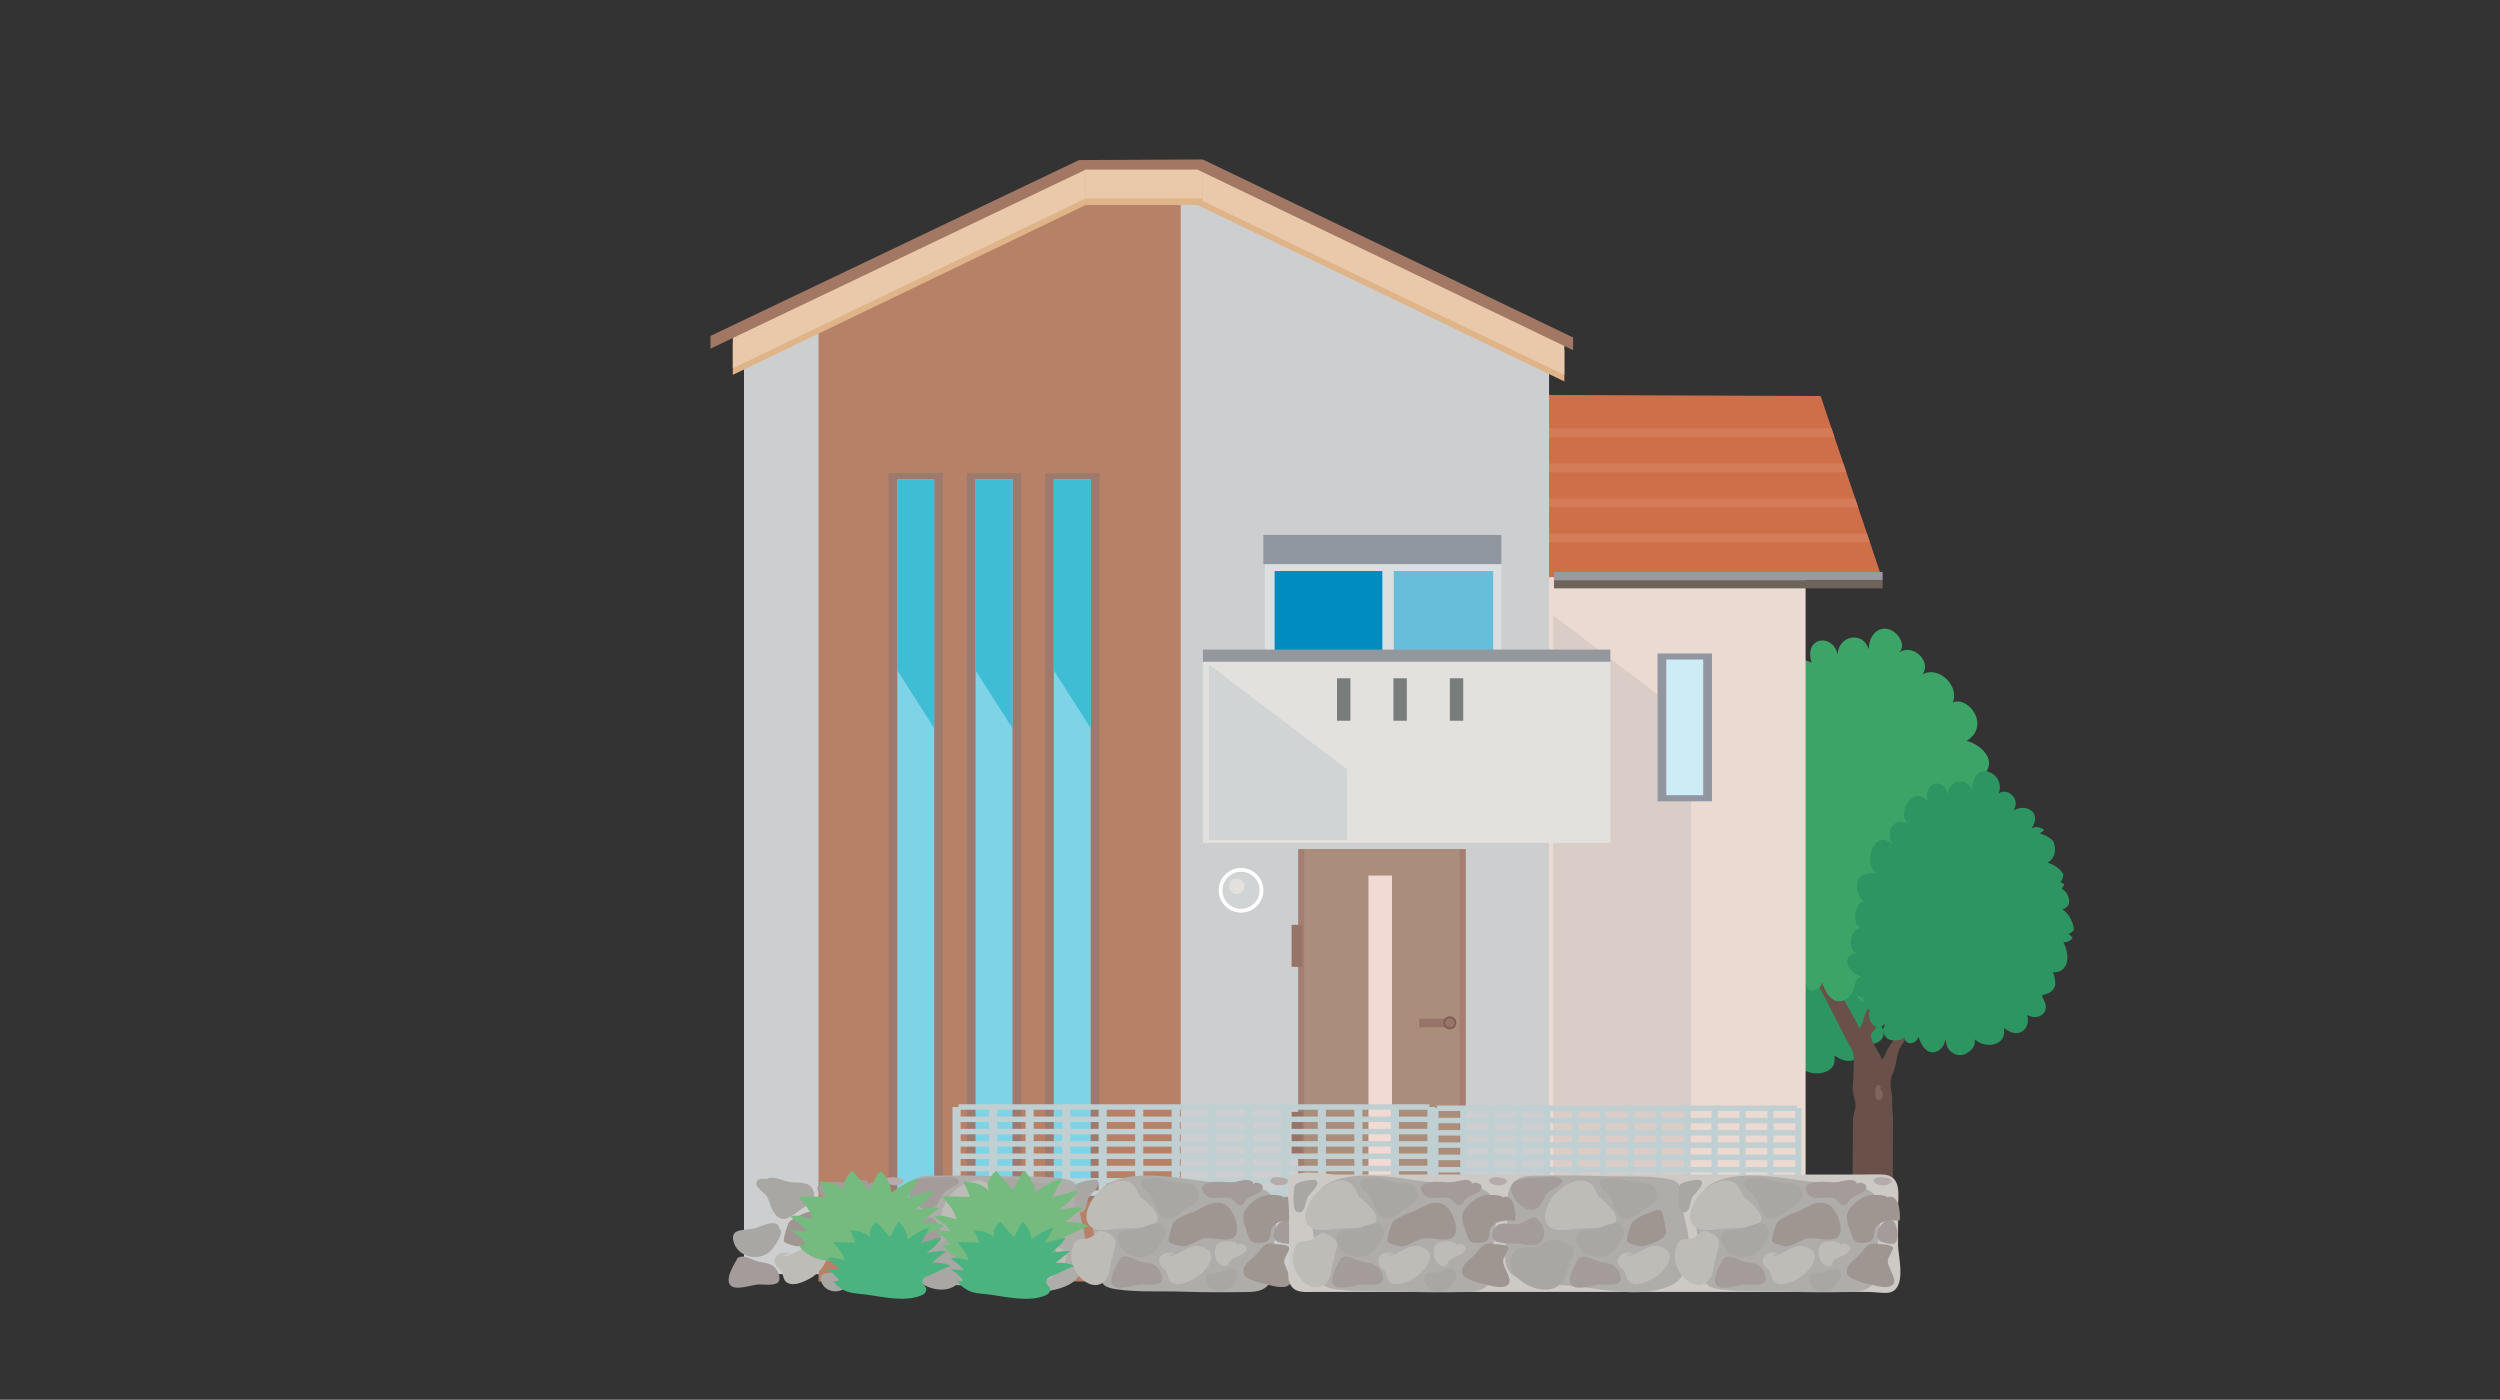 <svg version="1.1" id="Layer_1" xmlns="http://www.w3.org/2000/svg" xmlns:xlink="http://www.w3.org/1999/xlink" viewBox="0 0 768 430" enable-background="new 0 0 768 430" xml:space="preserve">
<rect x="0" y="0" width="768" height="430" fill="#333333" stroke="none"/>
<g>
	<g>
		<path fill="#2D9562" d="M586.766,293.619c0.95-0.275,1.614-0.776,2.046-1.398c-0.254-2.562-2.156-5.549-4.216-6.578
			c1.084-0.299,1.812-0.866,2.287-1.574c0.648-1.918-0.678-4.311-2.52-5.189c0.428-0.458,0.729-0.915,0.924-1.37
			c-0.419-0.327-0.885-0.587-1.393-0.765c0.772-0.749,1.059-1.694,0.996-2.652c-1.169-1.826-3.643-3.231-5.637-3.641
			c3.076-1.735,3.203-4.661,1.989-7.138c-1.383-1.211-3.226-2.098-4.796-2.413c0.639-0.357,1.17-0.745,1.612-1.15
			c-1.509-0.95-3.199-1.27-4.589-0.468c4.087-5.471-2.411-8.314-6.6-5.769c2.965-3.413-2.015-7.941-5.296-5.593
			c1.019-1.852,0.337-4.813-1.607-6.109c-4.9-3.282-7.836,0.608-8.039,5.168c-1.519-4.72-8.385-3.64-8.701,1.361
			c-0.627-5.188-8.799-5.304-7.239,2.091c-5.095-5.51-10.973,3.449-7.364,7.267c-5.15-2.291-7.905,2.717-5.28,6.946
			c-6.004-5.991-11.246,5.558-5.77,9.246c-2.416-0.239-5.201-0.119-6.549,2.203c-1.306,2.242-0.208,5.884,2.131,6.916
			c-3.666,0.04-4.644,8.329-1.071,8.657c-3.995,0.091-5.37,6.839-1.685,8.288c-6.672,0.454-2.182,7.35,1.767,7.517
			c-3.751,0.774-3.156,8.028,1.51,6.686c-2.441,0.59-0.141,3.636,1.477,4.232c-1.492,3.585,2.361,7.643,5.618,4.438
			c-0.39,0.639-0.669,1.257-0.85,1.851c0.086,1.741,1.015,3.196,2.898,3.534c1.118,0.204,4.539,0.179,4.729-1.274
			c0.16,0.666,0.271,1.405,0.866,1.852c1.465,1.116,3.91-0.068,4.27-1.729c0.219,0.241,0.178,0.577,0.249,0.719
			c0.699,1.415,1.304,2.804,2.781,3.771c2.83,1.855,6.474-0.634,6.616-3.622c0.405,1.08,0.397,2.139,1.172,3.15
			c1.028,1.338,3.009,2.171,4.689,1.972c1.715-0.194,3.477-1.279,4.401-2.72c0.257-0.398,0.511-1.471,0.459-2.376
			c1.942,1.752,5.445,2.271,7.691,1.354c2.544-1.047,3.131-2.621,2.778-5.074c2.026,1.404,4.459,2.477,6.853,0.967
			c1.628-1.029,2.299-3.445,1.443-5.161c1.991,0.802,4.216,1.114,5.936-0.503c1.429-1.346,0.887-3.204,0.026-4.687
			c-0.585-1.009-0.954-1.073,0.225-1.452c0.706-0.234,1.416-0.353,2.075-0.706c1.065-0.58,1.827-1.477,1.975-2.686
			c0.066-0.572-0.364-3.835-1.112-3.876c6.232,0.334,6.473-5.708,4.014-9.789c1.712-0.034,2.776-0.62,3.351-1.5
			C587.824,294.321,587.301,293.893,586.766,293.619z"/>
		<path fill="#695049" d="M591.108,305.168c0.977,0.466-0.125,4.323-0.472,5.081c-0.723,1.584-1.75,3.038-2.505,4.604
			c-1.164,2.417-2.713,4.352-4.19,6.582c-1.252,1.888-1.462,6.148-2.233,7.718c-1.898,3.891-0.199,5.884-0.426,10.146
			c-0.063,1.208,0.284,3.276,0.253,4.485c-0.01,0.363-0.166,43.165-0.166,43.165l-12.383,0.208c0,0,0.239-42.568,0.239-43.215
			c0-1.136,0.814-3.262,0.789-4.408c-0.081-2.8-1.054-2.723-0.801-6.192c0.199-2.731,0.213-5.535,0.289-8.273
			c0.058-1.975-1.127-3.52-2.05-5.262c-3.042-5.744-5.842-11.611-8.978-17.319c-0.744-1.359-1.886-2.311-0.587-3.299
			c0.761-0.576,2.326-1.262,3.324-1.272c1.128-0.009-0.084,0.398,0.514,1.357c3.278,5.253,6.759,11.25,9.564,16.666
			c1.146-1.524,1.165-3.778,2.157-5.428c0.638-1.051,1.61-3.62,2.713-4.253c0.658,0.469,2.186,1.15,2.572,1.814
			c0.551,0.948-0.361,2.475-0.689,3.466c-0.521,1.551-1.072,3.073-1.99,4.468c-0.413,0.624-1.299,1.37-1.326,2.144
			c-0.037,0.93,0.931,2.673,1.411,3.54c0.693,1.258,1.604,2.464,2.005,3.848c0.754-0.729,1.26-2.336,1.774-3.303
			c0.688-1.28,1.403-2.247,2.288-3.399c1.146-1.503,1.592-2.786,1.64-4.613c0.064-2.358,0.09-4.873,0.615-7.195
			c0.252-1.106,0.523-1.093,1.615-1.279c0.965-0.163,1.938-0.42,2.919-0.488C589.384,305.231,590.766,305.004,591.108,305.168z"/>
		<path fill="#3BA466" d="M612.371,255.371c4.76-1.479,3.223-8.482-0.708-9.989c2.188-2.358,0.558-6.385-1.933-7.685
			c3.918-4.515-1.708-9.225-5.613-10.096c7.627-4.715,0.432-13.927-4.23-11.799c2.241-5.334-4.786-11.567-9.4-8.509
			c3.265-4.1-3.169-10.083-7.385-6.601c2.637-1.917,0.454-5.73-1.858-6.96c-3.218-1.714-6.967,0.249-7.188,5.718
			c-1.677-5.654-9.229-4.366-9.576,1.623c-1.22-6.494-10.446-5.71-7.961,2.512c-10.133-4.527-10.79,4.646-8.1,8.717
			c-5.667-2.746-8.696,3.257-5.813,8.325c-6.601-7.174-12.37,6.667-6.343,11.088c-2.659-0.287-5.719-0.139-7.209,2.643
			c-1.434,2.688-0.227,7.056,2.352,8.29c-4.03,0.058-5.114,9.989-1.179,10.381c-4.396,0.11-5.912,8.197-1.854,9.936
			c-7.341,0.549-2.406,8.816,1.941,9.023c-4.13,0.919-3.475,9.621,1.66,8.002c-2.688,0.718-1.345,5.873,1.626,5.078
			c-1.641,4.305,2.596,9.171,6.179,5.321c-3.628,6.467,1.354,11.118,7.066,8.373c-0.042,2.139,0.91,3.966,2.948,4.38
			c1.136,0.229,4.601,0.202,4.791-1.436c0.165,0.749,0.278,1.571,0.878,2.078c1.485,1.25,3.965-0.079,4.323-1.944
			c0.229,0.272,0.183,0.653,0.252,0.81c0.708,1.588,1.325,3.147,2.823,4.232c2.865,2.085,6.559-0.712,6.701-4.064
			c0.412,1.217,0.401,2.405,1.183,3.534c1.042,1.508,3.05,2.442,4.755,2.221c1.735-0.221,3.518-1.442,4.458-3.06
			c0.264-0.447,0.515-1.648,0.461-2.668c1.969,1.971,5.519,2.547,7.793,1.517c2.575-1.167,3.171-2.938,2.815-5.688
			c2.054,1.572,4.519,2.779,6.944,1.089c1.648-1.16,2.324-3.871,1.454-5.791c2.024,0.901,4.278,1.244,6.022-0.567
			c1.442-1.513,0.894-3.596,0.023-5.262c-0.594-1.135-0.965-1.197,0.227-1.633c0.713-0.259,1.43-0.39,2.097-0.79
			c1.083-0.651,1.857-1.658,2.002-3.009c0.067-0.644-0.364-4.306-1.126-4.356c6.314,0.378,6.562-6.403,4.068-10.985
			C619.594,267.204,616.24,257.501,612.371,255.371z"/>
		<path fill="#2D9562" d="M635.402,286.895c0.81-0.258,1.374-0.729,1.746-1.32c-0.223-2.413-1.839-5.229-3.592-6.201
			c0.92-0.279,1.547-0.817,1.948-1.486c0.549-1.809-0.576-4.063-2.15-4.899c0.369-0.429,0.622-0.859,0.787-1.293
			c-0.354-0.302-0.749-0.553-1.185-0.715c0.662-0.714,0.904-1.604,0.854-2.505c-0.999-1.724-3.104-3.048-4.8-3.433
			c2.618-1.637,2.722-4.398,1.688-6.737c-1.174-1.141-2.743-1.976-4.082-2.275c0.546-0.341,0.993-0.701,1.372-1.092
			c-1.286-0.886-2.725-1.193-3.905-0.436c3.477-5.159-2.054-7.842-5.624-5.438c2.529-3.223-1.712-7.495-4.505-5.278
			c0.863-1.749,0.286-4.541-1.369-5.765c-4.178-3.096-6.673,0.575-6.848,4.878c-1.292-4.453-7.142-3.433-7.407,1.279
			c-0.536-4.89-7.493-4.999-6.166,1.973c-4.338-5.193-9.347,3.258-6.267,6.857c-4.39-2.159-6.735,2.565-4.499,6.55
			c-5.112-5.646-9.577,5.247-4.916,8.727c-2.058-0.226-4.422-0.115-5.576,2.079c-1.111,2.114-0.177,5.55,1.815,6.521
			c-3.118,0.038-3.954,7.857-0.911,8.168c-3.403,0.084-4.572,6.453-1.434,7.816c-5.68,0.434-1.86,6.933,1.505,7.1
			c-3.199,0.725-2.689,7.571,1.282,6.301c-2.077,0.561-0.114,3.431,1.258,3.99c-1.271,3.389,2.01,7.213,4.785,4.186
			c-0.333,0.611-0.567,1.191-0.726,1.748c0.072,1.648,0.867,3.012,2.468,3.34c0.958,0.192,3.866,0.17,4.028-1.203
			c0.139,0.628,0.234,1.317,0.739,1.742c1.247,1.054,3.329-0.065,3.635-1.631c0.188,0.225,0.152,0.546,0.212,0.678
			c0.597,1.335,1.109,2.645,2.368,3.554c2.408,1.758,5.515-0.594,5.635-3.411c0.349,1.021,0.338,2.021,0.997,2.969
			c0.872,1.267,2.562,2.057,3.992,1.869c1.461-0.189,2.961-1.212,3.749-2.573c0.222-0.373,0.438-1.387,0.391-2.242
			c1.651,1.656,4.635,2.143,6.55,1.277c2.163-0.983,2.664-2.473,2.361-4.786c1.73,1.328,3.805,2.34,5.842,0.913
			c1.386-0.97,1.955-3.249,1.225-4.873c1.698,0.765,3.594,1.053,5.058-0.472c1.217-1.271,0.754-3.018,0.021-4.42
			c-0.496-0.954-0.81-1.006,0.195-1.373c0.598-0.222,1.199-0.323,1.764-0.665c0.91-0.545,1.557-1.395,1.679-2.529
			c0.061-0.538-0.306-3.619-0.945-3.659c5.305,0.313,5.513-5.389,3.421-9.233c1.458-0.034,2.361-0.588,2.851-1.42
			C636.309,287.56,635.861,287.152,635.402,286.895z"/>
		<path fill="#7E665F" d="M577.581,334.501l0.146-0.389c0.052-0.6-0.361-0.887-0.88-0.701c-0.779,0.285-0.804,1.634-0.798,2.344
			c0.005,1.183,0.409,3.054,1.837,1.893C578.812,336.897,578.429,335.118,577.581,334.501z"/>
	</g>
	<rect x="297.053" y="176.937" fill="#EADAD2" width="257.627" height="207.485"/>
	<polygon fill="#CF6F4A" points="299.973,120.656 559.293,121.663 578.053,177.302 277.456,177.302 	"/>
	<g>
		<defs>
			<polygon id="SVGID_1_" points="299.973,120.656 559.293,121.663 578.053,177.302 277.456,177.302 			"/>
		</defs>
		<clipPath id="SVGID_2_">
			<use xlink:href="#SVGID_1_"  overflow="visible"/>
		</clipPath>
		<rect x="275.382" y="131.608" clip-path="url(#SVGID_2_)" fill="#D47C58" width="309.792" height="2.694"/>
		<rect x="275.382" y="142.381" clip-path="url(#SVGID_2_)" fill="#D47C58" width="309.792" height="2.688"/>
		<rect x="275.382" y="153.141" clip-path="url(#SVGID_2_)" fill="#D47C58" width="309.792" height="2.688"/>
		<rect x="275.382" y="163.907" clip-path="url(#SVGID_2_)" fill="#D47C58" width="309.792" height="2.686"/>
	</g>
	<polygon fill="#CDCECF" points="475.871,391.415 228.557,391.415 228.557,106.796 332.24,56.693 369.443,56.693 475.871,106.796 	
		"/>
	<g>
		<polygon fill="#E0B489" points="367.868,62.986 480.563,117.171 480.563,107.465 367.868,53.28 		"/>
		<polygon fill="#EAC8AA" points="367.868,60.965 480.563,115.153 480.563,105.452 367.868,51.261 		"/>
	</g>
	<g>
		<rect x="477.396" y="175.704" fill="#989AA1" width="100.951" height="2.514"/>
		<rect x="477.396" y="178.218" fill="#6E6459" width="100.951" height="2.522"/>
	</g>
	<g>
		<rect x="388.586" y="172.775" fill="#DCDFE0" width="72.636" height="29.082"/>
		<rect x="391.592" y="175.422" fill="#67BEDA" width="67.116" height="29.076"/>
		<rect x="391.592" y="175.422" fill="#008CBE" width="35.062" height="29.076"/>
		<rect x="424.657" y="172.775" fill="#DCDFE0" width="3.504" height="29.082"/>
	</g>
	<rect x="388.082" y="164.323" fill="#9197A0" width="73.14" height="8.982"/>
	<polygon fill="#DACCC6" points="477.139,189.03 477.139,377.885 519.499,377.885 519.499,221.146 	"/>
	<g>
		<rect x="398.79" y="260.852" fill="#A57E71" width="51.503" height="109.324"/>
		<rect x="400.682" y="260.852" fill="#AA8E7B" width="47.727" height="109.324"/>
		<rect x="420.387" y="268.98" fill="#F1DAD4" width="7.231" height="94.868"/>
		<rect x="396.785" y="284.103" fill="#967468" width="3.314" height="12.919"/>
		<rect x="396.785" y="341.564" fill="#967468" width="3.314" height="12.921"/>
		<g>
			<rect x="435.998" y="312.921" fill="#967468" width="10.346" height="2.647"/>
			<path fill="#7E5E53" d="M443.373,314.193c0,1.119,0.902,2.021,2.015,2.021c1.118,0,2.019-0.902,2.019-2.021
				c0-1.106-0.9-2.007-2.019-2.007C444.275,312.187,443.373,313.087,443.373,314.193z"/>
			<path fill="#967468" d="M443.958,314.193c0,0.8,0.638,1.44,1.43,1.44c0.793,0,1.441-0.641,1.441-1.44
				c0-0.782-0.648-1.423-1.441-1.423C444.596,312.771,443.958,313.411,443.958,314.193z"/>
		</g>
	</g>
	<g>
		<rect x="509.199" y="200.743" fill="#9197A0" width="16.72" height="45.412"/>
		<rect x="511.886" y="202.606" fill="#CEECF5" width="11.338" height="41.68"/>
	</g>
	<polygon fill="#B78167" points="362.711,393.674 251.457,393.674 251.457,90.834 324.116,61.989 362.711,54.433 	"/>
	<rect x="331.478" y="53.28" fill="#E0B489" width="38.009" height="9.706"/>
	<rect x="331.478" y="51.261" fill="#EAC8AA" width="38.009" height="9.705"/>
	<g>
		<polygon fill="#E0B489" points="333.502,62.986 225.124,115.153 225.124,105.452 333.502,53.28 		"/>
		<polygon fill="#EAC8AA" points="333.502,60.965 225.124,113.133 225.124,103.425 333.502,51.261 		"/>
	</g>
	<g>
		<polygon fill="#A27763" points="369.487,48.988 331.478,49.172 218.259,103.197 218.259,107.108 333.502,52.111 367.868,52.111 
			483.259,107.586 483.259,103.677 		"/>
	</g>
	<rect x="272.958" y="145.322" fill="#9E7A6E" width="16.725" height="223.631"/>
	<rect x="275.647" y="147.189" fill="#7FD3E7" width="11.342" height="219.895"/>
	<g>
		<defs>
			<rect id="SVGID_3_" x="275.647" y="147.189" width="11.342" height="219.895"/>
		</defs>
		<clipPath id="SVGID_4_">
			<use xlink:href="#SVGID_3_"  overflow="visible"/>
		</clipPath>
		<polygon clip-path="url(#SVGID_4_)" fill="#3FBDD4" points="293.35,233.669 272.749,201.395 270.688,140.273 289.227,140.962 		
			"/>
	</g>
	<rect x="296.999" y="145.322" fill="#9E7A6E" width="16.725" height="223.631"/>
	<rect x="299.685" y="147.189" fill="#7FD3E7" width="11.343" height="219.895"/>
	<g>
		<defs>
			<rect id="SVGID_5_" x="299.685" y="147.189" width="11.343" height="219.895"/>
		</defs>
		<clipPath id="SVGID_6_">
			<use xlink:href="#SVGID_5_"  overflow="visible"/>
		</clipPath>
		<polygon clip-path="url(#SVGID_6_)" fill="#3FBDD4" points="317.388,233.669 296.783,201.395 294.724,140.273 313.268,140.962 		
			"/>
	</g>
	<rect x="321.036" y="145.322" fill="#9E7A6E" width="16.723" height="223.631"/>
	<rect x="323.722" y="147.189" fill="#7FD3E7" width="11.345" height="219.895"/>
	<g>
		<defs>
			<rect id="SVGID_7_" x="323.722" y="147.189" width="11.345" height="219.895"/>
		</defs>
		<clipPath id="SVGID_8_">
			<use xlink:href="#SVGID_7_"  overflow="visible"/>
		</clipPath>
		<polygon clip-path="url(#SVGID_8_)" fill="#3FBDD4" points="341.424,233.669 320.82,201.395 318.76,140.273 337.301,140.962 		"/>
	</g>
	<g>
		<rect x="292.615" y="340.074" fill="#C0CFD1" width="2.487" height="32.322"/>
		<rect x="303.835" y="340.074" fill="#C0CFD1" width="2.497" height="32.322"/>
		<rect x="315.056" y="340.074" fill="#C0CFD1" width="2.495" height="32.322"/>
		<rect x="326.281" y="340.074" fill="#C0CFD1" width="2.486" height="32.322"/>
		<rect x="337.499" y="340.074" fill="#C0CFD1" width="2.499" height="32.322"/>
		<rect x="348.722" y="340.074" fill="#C0CFD1" width="2.492" height="32.322"/>
		<rect x="359.94" y="340.074" fill="#C0CFD1" width="2.495" height="32.322"/>
		<rect x="371.162" y="340.074" fill="#C0CFD1" width="2.491" height="32.322"/>
		<rect x="382.38" y="340.074" fill="#C0CFD1" width="2.503" height="32.322"/>
		<rect x="393.607" y="340.074" fill="#C0CFD1" width="2.494" height="32.322"/>
		<rect x="404.83" y="340.074" fill="#C0CFD1" width="2.496" height="32.322"/>
		<rect x="416.047" y="340.074" fill="#C0CFD1" width="2.497" height="32.322"/>
		<rect x="427.266" y="340.074" fill="#C0CFD1" width="2.497" height="32.322"/>
		<rect x="438.49" y="340.074" fill="#C0CFD1" width="2.496" height="32.322"/>
		<g>
			<rect x="294.48" y="339.236" fill="#C0CFD1" width="144.63" height="1.671"/>
			<rect x="294.48" y="343.014" fill="#C0CFD1" width="144.63" height="1.678"/>
			<rect x="294.48" y="346.789" fill="#C0CFD1" width="144.63" height="1.68"/>
			<rect x="294.48" y="350.561" fill="#C0CFD1" width="144.63" height="1.684"/>
			<rect x="294.48" y="354.345" fill="#C0CFD1" width="144.63" height="1.688"/>
			<rect x="294.48" y="358.119" fill="#C0CFD1" width="144.63" height="1.686"/>
			<rect x="294.48" y="361.901" fill="#C0CFD1" width="144.63" height="1.679"/>
			<rect x="294.48" y="365.686" fill="#C0CFD1" width="144.63" height="1.679"/>
		</g>
	</g>
	<g>
		<rect x="439.99" y="340.439" fill="#C0CFD1" width="1.908" height="32.327"/>
		<rect x="448.567" y="340.439" fill="#C0CFD1" width="1.901" height="32.327"/>
		<rect x="457.154" y="340.439" fill="#C0CFD1" width="1.892" height="32.327"/>
		<rect x="465.727" y="340.439" fill="#C0CFD1" width="1.907" height="32.327"/>
		<rect x="474.306" y="340.439" fill="#C0CFD1" width="1.899" height="32.327"/>
		<rect x="482.882" y="340.439" fill="#C0CFD1" width="1.903" height="32.327"/>
		<rect x="491.456" y="340.439" fill="#C0CFD1" width="1.908" height="32.327"/>
		<rect x="500.032" y="340.439" fill="#C0CFD1" width="1.912" height="32.327"/>
		<rect x="508.611" y="340.439" fill="#C0CFD1" width="1.908" height="32.327"/>
		<rect x="517.189" y="340.439" fill="#C0CFD1" width="1.905" height="32.327"/>
		<rect x="525.769" y="340.439" fill="#C0CFD1" width="1.907" height="32.327"/>
		<rect x="534.341" y="340.439" fill="#C0CFD1" width="1.914" height="32.327"/>
		<rect x="542.923" y="340.439" fill="#C0CFD1" width="1.904" height="32.327"/>
		<rect x="551.501" y="340.439" fill="#C0CFD1" width="1.912" height="32.327"/>
		<g>
			<rect x="441.419" y="339.604" fill="#C0CFD1" width="110.56" height="1.679"/>
			<rect x="441.419" y="343.384" fill="#C0CFD1" width="110.56" height="1.682"/>
			<rect x="441.419" y="347.16" fill="#C0CFD1" width="110.56" height="1.685"/>
			<rect x="441.419" y="350.941" fill="#C0CFD1" width="110.56" height="1.678"/>
			<rect x="441.419" y="354.722" fill="#C0CFD1" width="110.56" height="1.678"/>
			<rect x="441.419" y="358.495" fill="#C0CFD1" width="110.56" height="1.678"/>
			<rect x="441.419" y="362.278" fill="#C0CFD1" width="110.56" height="1.666"/>
			<rect x="441.419" y="366.057" fill="#C0CFD1" width="110.56" height="1.675"/>
		</g>
	</g>
	<g>
		<path fill="#FFFFFF" d="M388.121,273.495c0,3.8-3.078,6.875-6.874,6.875c-3.79,0-6.866-3.075-6.866-6.875
			c0-3.788,3.076-6.863,6.866-6.863C385.043,266.632,388.121,269.707,388.121,273.495z"/>
		<path fill="#D0D4D4" d="M386.957,273.495c0,3.158-2.554,5.71-5.709,5.71c-3.146,0-5.699-2.552-5.699-5.71
			c0-3.144,2.552-5.699,5.699-5.699C384.403,267.796,386.957,270.352,386.957,273.495z"/>
		<path fill="#E3E1DD" d="M382.319,272.254c0,1.328-1.071,2.4-2.396,2.4c-1.322,0-2.4-1.072-2.4-2.4c0-1.321,1.078-2.392,2.4-2.392
			C381.248,269.862,382.319,270.933,382.319,272.254z"/>
	</g>
	<g>
		<path fill="#FFC974" d="M580.255,385.289c-0.15,0-0.329,0.042-0.513,0.114c0.073-0.185,0.112-0.365,0.112-0.513
			c0-0.428-0.348-0.776-0.776-0.776c-0.427,0-0.773,0.349-0.773,0.776c0,0.147,0.042,0.328,0.112,0.513
			c-0.185-0.072-0.371-0.114-0.515-0.114c-0.428,0-0.775,0.352-0.775,0.779c0,0.429,0.348,0.778,0.775,0.778
			c0.144,0,0.33-0.046,0.515-0.118c-0.07,0.184-0.112,0.37-0.112,0.515c0,0.433,0.347,0.779,0.773,0.779
			c0.429,0,0.776-0.347,0.776-0.779c0-0.145-0.039-0.331-0.112-0.515c0.184,0.072,0.362,0.118,0.513,0.118
			c0.43,0,0.777-0.35,0.777-0.778C581.032,385.641,580.685,385.289,580.255,385.289z"/>
	</g>
	<rect x="369.517" y="202.324" fill="#E3E1DD" width="125.188" height="56.612"/>
	<g>
		<rect x="410.726" y="208.371" fill="#787C7B" width="4.12" height="13.036"/>
		<rect x="428.065" y="208.371" fill="#787C7B" width="4.113" height="13.036"/>
		<rect x="445.397" y="208.371" fill="#787C7B" width="4.115" height="13.036"/>
	</g>
	<polygon fill="#D0D4D4" points="371.382,204.14 371.382,258.051 413.746,258.051 413.746,236.253 	"/>
	<rect x="369.517" y="199.561" fill="#94989D" width="125.188" height="3.737"/>
	<g>
		<g>
			<path fill="#AFADAA" d="M316.581,361.388c-3.573-0.046-7.164,0.02-10.606-0.103c-6.854-0.245-13.884-0.188-20.738-0.087
				c-7.745,0.123-7.882,6.166-7.558,11.521c0.254,4.199-0.712,7.954-0.744,12.057c-0.014,2.433,0.11,4.941,2.203,6.766
				c4.065,3.52,13.855,2.932,19.215,3.546c8.826,1.021,20.516,3.67,29.061,0.027c5.454-2.332,6.108-7.597,6.088-12.435
				c-0.034-5.44-2.55-10.438-2.528-15.968c0.005-3.212-0.947-4.126-4.9-4.71C323.006,361.566,319.792,361.431,316.581,361.388z"/>
			<path fill="#AFADAA" d="M352.555,396.701c3.566,0.045,7.152-0.022,10.598,0.097c6.861,0.246,13.878,0.197,20.732,0.097
				c7.751-0.119,7.883-6.166,7.571-11.525c-0.26-4.198,0.71-7.954,0.736-12.055c0.006-2.436-0.109-4.951-2.205-6.766
				c-4.066-3.52-13.852-2.932-19.215-3.548c-8.821-1.023-20.509-3.669-29.064-0.025c-5.454,2.324-6.096,7.598-6.08,12.421
				c0.028,5.461,2.547,10.455,2.527,15.98c-0.003,3.205,0.944,4.128,4.9,4.703C346.126,396.524,349.327,396.658,352.555,396.701z"/>
			<path fill="#BEBCB7" d="M297.36,364.438c4.854-0.434,5.292,0.632,8.645,3.444c3.051,2.554,8.953,7.671,1.44,8.983
				c-2.499,0.441-5.164,0.422-7.703,0.541c-2.294,0.108-6.202,0.99-8.313,0c-3.981-1.898-1.776-7.035,0.039-9.569
				c1.808-2.545,6.589-6.154,10.401-4.962c2.934,0.924,2.805,4.03,4.521,5.521"/>
			<path fill="#A49B9B" d="M290.294,361.507c0.759-0.158,4.345,0.027,4.312,1.52c-0.032,1.081-3.634,2.389-4.526,3.308
				c-1.294,1.336-1.64,3.854-3.314,4.855c-2.671,1.594-5.973-1.311-7.083-3.353c-3.921-7.237,6.575-5.73,10.807-6.33"/>
			<path fill="#A49B9B" d="M281.27,375.947c3.462-1.042,4.561-3.983,7.14,0.52c0.817,1.418,0.87,3.509-0.258,4.82
				c-1.55,1.808-3.665,1.233-5.901,0.9c-1.735-0.26-7.166,0.016-8.479-1.059c-1.709-1.396-0.378-4.292,1.387-4.995
				C276.998,375.394,279.421,376.52,281.27,375.947z"/>
			<path fill="#A9A7A4" d="M310.315,362.541c-1.651-0.585-4.195-0.913-4.329,1.021c-0.113,1.557,3.003,3.069,3.544,4.51
				c0.704,1.843,1.406,5.229,3.885,6.235c2.031,0.847,4.677-1.774,6.542-2.98c2.098-1.364,4.291-2.331,3.68-4.96
				c-0.718-3.131-3.504-3.043-6.443-3.141c-3.066-0.092-6.489-2.815-8.643-0.507"/>
			<path fill="#A9A7A4" d="M313.067,377.87c-0.087-3.892-5.259-1.321-7.025-0.689c-2.923,1.065-8.126-0.312-7.139,4.004
				c1.12,4.933,7.641,6.674,11.44,3.07c0.947-0.899,4.78-6.309,2.527-6.724"/>
			<path fill="#A9A7A4" d="M261.747,391.112c-0.053-2.622-3.552-0.888-4.735-0.455c-1.976,0.709-5.474-0.212-4.819,2.692
				c0.758,3.325,5.152,4.49,7.72,2.072c0.633-0.607,3.216-4.259,1.695-4.538"/>
			<path fill="#A9A7A4" d="M296.91,389.23c-0.659-1.864,1.682-3.741,1.237-5.403c-0.397-1.474-3.25-2.392-4.714-2.742
				c-2.888-0.685-3.169,0.281-5.662,1.362c-3.566,1.559-7.369-0.746-8.887,3.75c-2.282,6.824,10.428,13.464,15.517,7.894
				c1.71-1.878,1.179-4.225,2.54-6.117"/>
			<path fill="#A49B9B" d="M299.723,386.318c-1.015,1.803-4.702,7.381-1.758,8.939c1.814,0.961,5.903-0.477,7.793-0.646
				c1.501-0.129,5.259,0.536,6.356-0.772c0.974-1.156-0.111-3.424-1.014-4.396c-1.45-1.55-2.917-1.327-5.059-1.858
				c-2.159-0.538-4.755-2.618-6.713-0.919"/>
			<path fill="#BEBCB7" d="M316.408,385.11c-3.333-1.142-5.981,1.143-4.328,3.806c0.318,0.503,1.055,0.864,1.428,1.376
				c0.674,0.943,0.638,2.451,1.348,3.254c1.911,2.162,6.206,0.111,8.222-1.202c3.2-2.091,7.715-7.869,0.985-9.514
				c-3.49-0.854-7.28,3.754-9.82,2.797"/>
			<path fill="#9F9692" d="M322.883,372.188c-1.798,0.024-6.051,2.236-6.877,3.294c-0.521,0.684-1.861,5.19-1.583,5.86
				c0.265,0.656,3.241,1.495,4.349,1.505c1.654,0.007,5.102-1.418,6.349-2.317c2.068-1.508,1.101-3.396,0.683-5.589
				c-0.418-2.276-0.527-4.268-3.707-2.573"/>
			<path fill="#9F9692" d="M272.43,382.184c1.114-0.013,4.972-0.048,5.497,1.036c0.29,0.607-1.518,3.082-1.584,4.036
				c-0.142,1.95,2.873,5.504,1.769,7.15c-1.22,1.824-5.323,0.642-7.226,0.147c-2.052-0.532-6.787-1.469-7.104-3.563
				c-0.389-2.566,2.768-4.214,4.178-5.887c2.142-2.555,2.24-3.221,5.889-3.267c-0.213,0-0.417,0-0.635,0"/>
			<path fill="#9F9692" d="M276.36,367.707c3.716-0.883,3.857,5.302,3.683,7.224c-2.739,0.1-5.346-0.304-7.202,1.914
				c-1.047,1.256-0.336,2.511-1.001,3.617c-0.617,1.038-1.057,1.239-2.893,1.345c-2.974,0.177-3.143-0.784-3.958-3.109
				c-1.178-3.351-2.216-5.568,0.54-8.413c1.368-1.429,2.929-2.528,4.998-3.073c1.13-0.286,5.991-0.169,5.445,0.671"/>
			<path fill="#B5ABAA" d="M277.731,362.72c-1.215,2.772-7.387,0.891-5.277-0.705c1.435-1.077,7.012,0.388,4.297,1.045"/>
			<path fill="#A49B9B" d="M266.739,363.746c1.084-1.238,5.149,0.51,1.641,2.743c-1.355,0.847-2.461,0.838-3.61,1.946
				c-0.73,0.688-0.601,1.762-1.844,1.816c-1.496,0.067-1.783-1.579-2.862-2.075c-0.928-0.421-1.891-0.253-2.897-0.253
				c-2.483-0.008-3.818,0.639-5.288-1.186c-2.329-2.892,1.055-3.589,3.79-3.703c1.646-0.072,3.359,0.265,4.984,0.136
				c1.674-0.126,4.736-1.531,6.087,0.056"/>
			<path fill="#BEBCB7" d="M261.833,382.523c1.082-1.236,5.148,0.515,1.637,2.742c-1.351,0.852-2.456,0.84-3.612,1.942
				c-1.003,0.954-0.424,2.154-2.333,1.655c-2.623-0.682-3.3-5.589-1.36-6.909c1.149-0.783,4.87-0.883,5.668,0.057"/>
			<path fill="#A9A7A4" d="M236.705,362.541c-1.646-0.585-4.199-0.913-4.328,1.021c-0.11,1.557,3,3.069,3.541,4.51
				c0.702,1.843,1.406,5.229,3.882,6.235c2.036,0.847,4.684-1.774,6.541-2.98c2.103-1.364,4.294-2.331,3.687-4.96
				c-0.716-3.131-3.501-3.043-6.452-3.141c-3.06-0.092-6.484-2.815-8.637-0.507"/>
			<path fill="#A9A7A4" d="M239.452,377.87c-0.082-3.892-5.26-1.321-7.018-0.689c-2.931,1.065-8.126-0.312-7.149,4.004
				c1.122,4.933,7.651,6.674,11.454,3.07c0.936-0.899,4.77-6.309,2.517-6.724"/>
			<path fill="#A49B9B" d="M226.7,386.318c-1.019,1.803-4.701,7.381-1.76,8.939c1.813,0.961,5.907-0.477,7.791-0.646
				c1.513-0.129,5.265,0.536,6.362-0.772c0.974-1.156-0.109-3.424-1.017-4.396c-1.446-1.55-2.91-1.327-5.062-1.858
				c-2.152-0.538-4.749-2.618-6.716-0.919"/>
			<path fill="#BEBCB7" d="M242.795,385.11c-3.327-1.142-5.986,1.143-4.333,3.806c0.316,0.503,1.056,0.864,1.428,1.376
				c0.681,0.943,0.645,2.451,1.349,3.254c1.91,2.162,6.205,0.111,8.225-1.202c3.193-2.091,7.724-7.869,0.983-9.514
				c-3.49-0.854-7.274,3.754-9.817,2.797"/>
			<path fill="#9F9692" d="M249.267,372.188c-1.795,0.024-6.045,2.236-6.875,3.294c-0.519,0.684-1.856,5.19-1.586,5.86
				c0.275,0.656,3.253,1.495,4.348,1.505c2.275,0.014,4.346-1.99,6.619-2.409c2.55-0.458,7.025,1.249,9.097-0.309
				c2.075-1.563,0.529-6.142-0.608-7.914c-3.274-5.112-7.877-1.921-11.777,0.152"/>
			<path fill="#A49B9B" d="M397.088,376.603c0.691,1.906,0.707,4.8-0.502,5.396c-0.862,0.414-3.949-0.298-4.639-0.87
				c-2.175-1.773,0.972-7.121,3.875-6.188C396.342,375.121,396.781,375.763,397.088,376.603z"/>
			<path fill="#A9A7A4" d="M379.916,391.112c-0.058-2.622-3.546-0.888-4.729-0.455c-1.974,0.709-5.483-0.212-4.814,2.692
				c0.754,3.325,5.15,4.49,7.711,2.072c0.636-0.607,3.222-4.259,1.704-4.538"/>
			<path fill="#9F9692" d="M390.604,382.184c1.113-0.013,4.977-0.048,5.489,1.036c0.292,0.607-1.511,3.082-1.576,4.036
				c-0.144,1.95,2.878,5.504,1.768,7.15c-1.216,1.824-5.323,0.642-7.222,0.147c-2.055-0.532-6.795-1.469-7.112-3.563
				c-0.379-2.566,2.781-4.214,4.187-5.887c2.135-2.555,2.246-3.221,5.883-3.267c-0.208,0-0.419,0-0.633,0"/>
			<path fill="#9F9692" d="M394.529,367.707c3.715-0.883,3.861,5.302,3.69,7.224c-2.746,0.1-5.355-0.304-7.203,1.914
				c-1.044,1.256-0.335,2.511-1.003,3.617c-0.617,1.038-1.057,1.239-2.896,1.345c-2.977,0.177-3.141-0.784-3.957-3.109
				c-1.177-3.351-2.223-5.568,0.533-8.413c1.372-1.429,2.932-2.528,5.009-3.073c1.118-0.286,5.993-0.169,5.437,0.671"/>
			<path fill="#B5ABAA" d="M395.904,362.72c-1.209,2.772-7.393,0.891-5.277-0.705c1.438-1.077,7.009,0.388,4.297,1.045"/>
			<path fill="#A49B9B" d="M384.912,363.746c1.076-1.238,5.146,0.51,1.633,2.743c-1.349,0.847-2.447,0.838-3.609,1.946
				c-0.724,0.688-0.593,1.762-1.844,1.816c-1.49,0.067-1.769-1.579-2.853-2.075c-0.931-0.421-1.894-0.253-2.897-0.253
				c-2.492-0.008-3.812,0.639-5.297-1.186c-2.322-2.892,1.059-3.589,3.793-3.703c1.644-0.072,3.356,0.265,4.985,0.136
				c1.673-0.126,4.739-1.531,6.088,0.056"/>
			<path fill="#BEBCB7" d="M380.004,382.523c1.081-1.236,5.152,0.515,1.632,2.742c-1.347,0.852-2.452,0.84-3.604,1.942
				c-1.002,0.954-0.431,2.154-2.336,1.655c-2.621-0.682-3.298-5.589-1.365-6.909c1.151-0.783,4.878-0.883,5.672,0.057"/>
			<path fill="#BEBCB7" d="M341.917,364.438c4.857-0.434,5.305,0.632,8.664,3.444c3.042,2.554,8.935,7.671,1.427,8.983
				c-2.506,0.441-5.158,0.422-7.706,0.541c-2.296,0.108-6.198,0.99-8.311,0c-3.987-1.898-1.787-7.035,0.031-9.569
				c1.814-2.545,6.598-6.154,10.417-4.962c2.924,0.924,2.796,4.03,4.514,5.521"/>
			<path fill="#A9A7A4" d="M354.88,362.541c-1.653-0.585-4.197-0.913-4.334,1.021c-0.105,1.557,3,3.069,3.546,4.51
				c0.699,1.843,1.414,5.229,3.882,6.235c2.031,0.847,4.679-1.774,6.542-2.98c2.091-1.364,4.29-2.331,3.682-4.96
				c-0.711-3.131-3.501-3.043-6.452-3.141c-3.068-0.092-6.486-2.815-8.631-0.507"/>
			<path fill="#A9A7A4" d="M357.625,377.87c-0.079-3.892-5.257-1.321-7.024-0.689c-2.922,1.065-8.116-0.312-7.149,4.004
				c1.129,4.933,7.649,6.674,11.453,3.07c0.948-0.899,4.778-6.309,2.524-6.724"/>
			<path fill="#BEBCB7" d="M341.833,387.227c-0.458-2.028,1.178-4.065,0.861-5.868c-0.271-1.601-2.259-2.602-3.283-2.983
				c-2.01-0.749-2.205,0.312-3.942,1.485c-2.484,1.679-5.126-0.818-6.178,4.079c-1.599,7.41,7.257,14.628,10.792,8.571
				c1.192-2.037,0.826-4.593,1.772-6.655"/>
			<path fill="#A49B9B" d="M344.277,386.318c-1.006,1.803-4.693,7.381-1.753,8.939c1.812,0.961,5.898-0.477,7.786-0.646
				c1.518-0.129,5.276,0.536,6.364-0.772c0.977-1.156-0.111-3.424-1.014-4.396c-1.444-1.55-2.911-1.327-5.068-1.858
				c-2.145-0.538-4.741-2.618-6.708-0.919"/>
			<path fill="#BEBCB7" d="M360.967,385.11c-3.33-1.142-5.993,1.143-4.332,3.806c0.312,0.503,1.057,0.864,1.434,1.376
				c0.68,0.943,0.633,2.451,1.351,3.254c1.908,2.162,6.194,0.111,8.214-1.202c3.201-2.091,7.722-7.869,0.989-9.514
				c-3.49-0.854-7.274,3.754-9.818,2.797"/>
			<path fill="#9F9692" d="M367.448,372.188c-1.805,0.024-6.057,2.236-6.884,3.294c-0.516,0.684-1.862,5.19-1.579,5.86
				c0.264,0.656,3.251,1.495,4.346,1.505c2.267,0.014,4.345-1.99,6.614-2.409c2.553-0.458,7.018,1.249,9.097-0.309
				c2.073-1.563,0.527-6.142-0.605-7.914c-3.275-5.112-7.872-1.921-11.779,0.152"/>
			<path fill="#A9A7A4" d="M334.423,367.924c-0.7,1.352-0.7,5.544-3.299,4.289c-1.467-0.721-0.931-5.359-0.782-6.921
				c0.152-1.721,0.643-1.708,2.182-2.247c0.708-0.243,3.962-0.952,4.6-0.435C338.628,363.834,335.035,366.75,334.423,367.924z"/>
		</g>
		<g>
			<path fill="#CDCAC5" d="M582.183,396.178c-0.341,0.329-0.752,0.593-1.232,0.767c-1.46,0.551-5.127-0.059-6.771-0.059
				c-6.479,0-12.955,0-19.444,0c-19.267,0-38.532,0-57.804,0c-20.289,0-40.576,0-60.877,0c-10.678,0-21.362-0.006-32.045,0
				c-3.302,0-6.557,0.497-7.828-2.782c-0.865-2.218-0.189-4.814-0.189-7.101c0-4.98,0-9.968,0-14.962
				c0-2.625-1.359-9.795,1.104-10.99c3.626-1.787,9.759-0.239,13.713-0.239c6.801,0,13.602,0,20.405,0c19.988,0,39.982,0,59.961,0
				c19.762,0,39.526,0,59.285,0c7.01,0,14.019,0,21.028,0c2.3,0,4.612-0.09,6.905,0c5.951,0.249,4.696,6.384,4.696,10.253
				c0,3.807,0,7.623,0,11.429C583.09,385.475,585.199,393.326,582.183,396.178z"/>
			<path fill="#AFADAA" d="M501.978,361.388c-3.571-0.046-7.167,0.02-10.605-0.103c-6.853-0.245-13.885-0.188-20.734-0.087
				c-7.747,0.123-7.883,6.166-7.56,11.521c0.251,4.199-0.712,7.954-0.745,12.057c-0.01,2.433,0.114,4.941,2.204,6.766
				c4.062,3.52,13.857,2.932,19.213,3.546c8.828,1.021,20.521,3.67,29.062,0.027c5.455-2.332,6.104-7.597,6.089-12.435
				c-0.031-5.44-2.547-10.438-2.526-15.968c0.004-3.212-0.954-4.126-4.9-4.71C508.405,361.566,505.189,361.431,501.978,361.388z"/>
			<path fill="#AFADAA" d="M419.976,396.701c3.569,0.045,7.157-0.022,10.602,0.097c6.85,0.246,13.884,0.197,20.73,0.097
				c7.749-0.119,7.888-6.166,7.561-11.525c-0.249-4.198,0.717-7.954,0.741-12.055c0.012-2.436-0.104-4.951-2.206-6.766
				c-4.062-3.52-13.854-2.932-19.203-3.548c-8.831-1.023-20.518-3.669-29.068-0.025c-5.455,2.324-6.099,7.598-6.083,12.421
				c0.033,5.461,2.543,10.455,2.529,15.98c-0.006,3.205,0.951,4.128,4.896,4.703C413.554,396.524,416.752,396.658,419.976,396.701z"
				/>
			<path fill="#AFADAA" d="M537.948,396.701c3.573,0.045,7.156-0.022,10.607,0.097c6.853,0.246,13.878,0.197,20.73,0.097
				c7.75-0.119,7.88-6.166,7.562-11.525c-0.254-4.198,0.717-7.954,0.739-12.055c0.015-2.436-0.105-4.951-2.204-6.766
				c-4.061-3.52-13.852-2.932-19.209-3.548c-8.822-1.023-20.519-3.669-29.062-0.025c-5.456,2.324-6.102,7.598-6.085,12.421
				c0.025,5.461,2.545,10.455,2.526,15.98c-0.008,3.205,0.943,4.128,4.896,4.703C531.523,396.524,534.729,396.658,537.948,396.701z"
				/>
			<path fill="#BEBCB7" d="M482.763,364.438c4.851-0.434,5.29,0.632,8.646,3.444c3.043,2.554,8.946,7.671,1.435,8.983
				c-2.5,0.441-5.16,0.422-7.705,0.541c-2.295,0.108-6.2,0.99-8.312,0c-3.979-1.898-1.773-7.035,0.04-9.569
				c1.806-2.545,6.592-6.154,10.396-4.962c2.939,0.924,2.809,4.03,4.521,5.521"/>
			<path fill="#A49B9B" d="M475.695,361.507c0.752-0.158,4.348,0.027,4.311,1.52c-0.028,1.081-3.636,2.389-4.531,3.308
				c-1.289,1.336-1.64,3.854-3.309,4.855c-2.678,1.594-5.975-1.311-7.082-3.353c-3.928-7.237,6.577-5.73,10.803-6.33"/>
			<path fill="#A49B9B" d="M466.668,375.947c3.457-1.042,4.562-3.983,7.14,0.52c0.814,1.418,0.873,3.509-0.259,4.82
				c-1.552,1.808-3.656,1.233-5.898,0.9c-1.738-0.26-7.166,0.016-8.48-1.059c-1.707-1.396-0.374-4.292,1.387-4.995
				C462.4,375.394,464.815,376.52,466.668,375.947z"/>
			<path fill="#A9A7A4" d="M495.713,362.541c-1.65-0.585-4.193-0.913-4.327,1.021c-0.11,1.557,3.004,3.069,3.545,4.51
				c0.702,1.843,1.412,5.229,3.881,6.235c2.037,0.847,4.686-1.774,6.544-2.98c2.096-1.364,4.289-2.331,3.678-4.96
				c-0.716-3.131-3.502-3.043-6.445-3.141c-3.061-0.092-6.484-2.815-8.642-0.507"/>
			<path fill="#A9A7A4" d="M498.467,377.87c-0.087-3.892-5.265-1.321-7.027-0.689c-2.921,1.065-8.121-0.312-7.136,4.004
				c1.117,4.933,7.638,6.674,11.44,3.07c0.947-0.899,4.78-6.309,2.523-6.724"/>
			<path fill="#A9A7A4" d="M447.146,391.112c-0.059-2.622-3.554-0.888-4.734-0.455c-1.974,0.709-5.473-0.212-4.818,2.692
				c0.754,3.325,5.149,4.49,7.724,2.072c0.627-0.607,3.213-4.259,1.69-4.538"/>
			<path fill="#A9A7A4" d="M482.309,389.23c-0.657-1.864,1.684-3.741,1.234-5.403c-0.395-1.474-3.249-2.392-4.709-2.742
				c-2.895-0.685-3.178,0.281-5.666,1.362c-3.565,1.559-7.364-0.746-8.883,3.75c-2.281,6.824,10.426,13.464,15.517,7.894
				c1.705-1.878,1.175-4.225,2.537-6.117"/>
			<path fill="#A49B9B" d="M485.118,386.318c-1.004,1.803-4.697,7.381-1.759,8.939c1.814,0.961,5.905-0.477,7.795-0.646
				c1.51-0.129,5.265,0.536,6.358-0.772c0.975-1.156-0.108-3.424-1.013-4.396c-1.449-1.55-2.916-1.327-5.061-1.858
				c-2.157-0.538-4.758-2.618-6.707-0.919"/>
			<path fill="#BEBCB7" d="M501.805,385.11c-3.331-1.142-5.985,1.143-4.326,3.806c0.316,0.503,1.058,0.864,1.43,1.376
				c0.672,0.943,0.636,2.451,1.345,3.254c1.913,2.162,6.21,0.111,8.224-1.202c3.196-2.091,7.72-7.869,0.984-9.514
				c-3.494-0.854-7.274,3.754-9.818,2.797"/>
			<path fill="#9F9692" d="M508.276,372.188c-1.792,0.024-6.046,2.236-6.867,3.294c-0.527,0.684-1.865,5.19-1.587,5.86
				c0.27,0.656,3.247,1.495,4.347,1.505c1.651,0.007,5.101-1.418,6.351-2.317c2.072-1.508,1.104-3.396,0.688-5.589
				c-0.424-2.276-0.531-4.268-3.712-2.573"/>
			<path fill="#9F9692" d="M457.826,382.184c1.114-0.013,4.979-0.048,5.501,1.036c0.286,0.607-1.52,3.082-1.588,4.036
				c-0.14,1.95,2.874,5.504,1.773,7.15c-1.226,1.824-5.322,0.642-7.227,0.147c-2.058-0.532-6.79-1.469-7.105-3.563
				c-0.385-2.566,2.771-4.214,4.177-5.887c2.14-2.555,2.243-3.221,5.893-3.267c-0.213,0-0.42,0-0.635,0"/>
			<path fill="#9F9692" d="M461.759,367.707c3.717-0.883,3.856,5.302,3.688,7.224c-2.742,0.1-5.359-0.304-7.203,1.914
				c-1.049,1.256-0.342,2.511-1.009,3.617c-0.616,1.038-1.056,1.239-2.895,1.345c-2.972,0.177-3.139-0.784-3.952-3.109
				c-1.177-3.351-2.219-5.568,0.534-8.413c1.373-1.429,2.927-2.528,4.999-3.073c1.132-0.286,5.992-0.169,5.447,0.671"/>
			<path fill="#B5ABAA" d="M463.131,362.72c-1.217,2.772-7.392,0.891-5.278-0.705c1.436-1.077,7.007,0.388,4.294,1.045"/>
			<path fill="#A49B9B" d="M452.138,363.746c1.083-1.238,5.15,0.51,1.64,2.743c-1.355,0.847-2.46,0.838-3.61,1.946
				c-0.732,0.688-0.6,1.762-1.844,1.816c-1.494,0.067-1.776-1.579-2.861-2.075c-0.925-0.421-1.888-0.253-2.898-0.253
				c-2.483-0.008-3.816,0.639-5.286-1.186c-2.326-2.892,1.051-3.589,3.792-3.703c1.644-0.072,3.353,0.265,4.983,0.136
				c1.67-0.126,4.734-1.531,6.085,0.056"/>
			<path fill="#BEBCB7" d="M447.227,382.523c1.081-1.236,5.148,0.515,1.639,2.742c-1.349,0.852-2.449,0.84-3.608,1.942
				c-1.002,0.954-0.43,2.154-2.335,1.655c-2.627-0.682-3.308-5.589-1.36-6.909c1.151-0.783,4.878-0.883,5.665,0.057"/>
			<path fill="#BEBCB7" d="M409.15,364.438c4.854-0.434,5.294,0.632,8.649,3.444c3.047,2.554,8.943,7.671,1.436,8.983
				c-2.511,0.441-5.162,0.422-7.709,0.541c-2.294,0.108-6.195,0.99-8.312,0c-3.974-1.898-1.778-7.035,0.037-9.569
				c1.812-2.545,6.593-6.154,10.405-4.962c2.93,0.924,2.799,4.03,4.523,5.521"/>
			<path fill="#A9A7A4" d="M422.104,362.541c-1.646-0.585-4.202-0.913-4.33,1.021c-0.112,1.557,2.997,3.069,3.544,4.51
				c0.698,1.843,1.403,5.229,3.881,6.235c2.037,0.847,4.678-1.774,6.536-2.98c2.108-1.364,4.297-2.331,3.692-4.96
				c-0.721-3.131-3.506-3.043-6.454-3.141c-3.064-0.092-6.489-2.815-8.637-0.507"/>
			<path fill="#A9A7A4" d="M424.853,377.87c-0.081-3.892-5.265-1.321-7.022-0.689c-2.926,1.065-8.123-0.312-7.146,4.004
				c1.124,4.933,7.648,6.674,11.45,3.07c0.938-0.899,4.774-6.309,2.517-6.724"/>
			<path fill="#BEBCB7" d="M409.844,387.908c-0.465-2.021,1.178-4.059,0.866-5.863c-0.277-1.606-2.273-2.6-3.288-2.983
				c-2.012-0.747-2.21,0.311-3.939,1.489c-2.484,1.678-5.131-0.818-6.18,4.074c-1.592,7.409,7.253,14.625,10.794,8.577
				c1.188-2.039,0.817-4.592,1.766-6.655"/>
			<path fill="#A49B9B" d="M412.099,386.318c-1.015,1.803-4.7,7.381-1.759,8.939c1.804,0.961,5.901-0.477,7.789-0.646
				c1.518-0.129,5.266,0.536,6.362-0.772c0.973-1.156-0.11-3.424-1.013-4.396c-1.453-1.55-2.918-1.327-5.066-1.858
				c-2.156-0.538-4.747-2.618-6.711-0.919"/>
			<path fill="#BEBCB7" d="M428.193,385.11c-3.329-1.142-5.984,1.143-4.331,3.806c0.316,0.503,1.058,0.864,1.433,1.376
				c0.679,0.943,0.642,2.451,1.348,3.254c1.904,2.162,6.203,0.111,8.218-1.202c3.198-2.091,7.726-7.869,0.988-9.514
				c-3.495-0.854-7.276,3.754-9.82,2.797"/>
			<path fill="#9F9692" d="M434.664,372.188c-1.793,0.024-6.042,2.236-6.871,3.294c-0.518,0.684-1.856,5.19-1.591,5.86
				c0.278,0.656,3.255,1.495,4.353,1.505c2.272,0.014,4.343-1.99,6.618-2.409c2.55-0.458,7.019,1.249,9.094-0.309
				c2.08-1.563,0.527-6.142-0.604-7.914c-3.277-5.112-7.879-1.921-11.779,0.152"/>
			<path fill="#A9A7A4" d="M401.65,367.924c-0.693,1.352-0.706,5.544-3.299,4.289c-1.471-0.721-0.938-5.359-0.787-6.921
				c0.158-1.721,0.648-1.708,2.191-2.247c0.701-0.243,3.956-0.952,4.59-0.435C405.849,363.834,402.261,366.75,401.65,367.924z"/>
			<path fill="#A49B9B" d="M582.486,376.603c0.689,1.906,0.703,4.8-0.504,5.396c-0.863,0.414-3.943-0.298-4.638-0.87
				c-2.172-1.773,0.972-7.121,3.874-6.188C581.742,375.121,582.183,375.763,582.486,376.603z"/>
			<path fill="#A9A7A4" d="M565.318,391.112c-0.06-2.622-3.549-0.888-4.734-0.455c-1.975,0.709-5.477-0.212-4.814,2.692
				c0.752,3.325,5.146,4.49,7.716,2.072c0.639-0.607,3.213-4.259,1.701-4.538"/>
			<path fill="#9F9692" d="M576.001,382.184c1.113-0.013,4.981-0.048,5.492,1.036c0.29,0.607-1.513,3.082-1.577,4.036
				c-0.143,1.95,2.877,5.504,1.766,7.15c-1.215,1.824-5.318,0.642-7.219,0.147c-2.057-0.532-6.799-1.469-7.108-3.563
				c-0.385-2.566,2.772-4.214,4.175-5.887c2.146-2.555,2.247-3.221,5.887-3.267c-0.207,0-0.421,0-0.627,0"/>
			<path fill="#9F9692" d="M579.926,367.707c3.714-0.883,3.862,5.302,3.689,7.224c-2.739,0.1-5.354-0.304-7.199,1.914
				c-1.046,1.256-0.338,2.511-1.002,3.617c-0.617,1.038-1.063,1.239-2.897,1.345c-2.979,0.177-3.142-0.784-3.957-3.109
				c-1.176-3.351-2.22-5.568,0.535-8.413c1.375-1.429,2.929-2.528,5.006-3.073c1.12-0.286,5.994-0.169,5.436,0.671"/>
			<path fill="#B5ABAA" d="M581.301,362.72c-1.206,2.772-7.394,0.891-5.272-0.705c1.436-1.077,7.008,0.388,4.294,1.045"/>
			<path fill="#A49B9B" d="M570.309,363.746c1.082-1.238,5.147,0.51,1.636,2.743c-1.35,0.847-2.451,0.838-3.609,1.946
				c-0.721,0.688-0.593,1.762-1.848,1.816c-1.487,0.067-1.765-1.579-2.849-2.075c-0.933-0.421-1.896-0.253-2.896-0.253
				c-2.496-0.008-3.821,0.639-5.294-1.186c-2.324-2.892,1.055-3.589,3.786-3.703c1.647-0.072,3.355,0.265,4.992,0.136
				c1.67-0.126,4.738-1.531,6.082,0.056"/>
			<path fill="#BEBCB7" d="M565.4,382.523c1.087-1.236,5.148,0.515,1.637,2.742c-1.349,0.852-2.454,0.84-3.604,1.942
				c-1,0.954-0.433,2.154-2.342,1.655c-2.621-0.682-3.293-5.589-1.358-6.909c1.148-0.783,4.878-0.883,5.667,0.057"/>
			<path fill="#BEBCB7" d="M527.318,364.438c4.855-0.434,5.301,0.632,8.656,3.444c3.047,2.554,8.942,7.671,1.428,8.983
				c-2.5,0.441-5.156,0.422-7.699,0.541c-2.299,0.108-6.194,0.99-8.316,0c-3.981-1.898-1.782-7.035,0.036-9.569
				c1.814-2.545,6.593-6.154,10.41-4.962c2.927,0.924,2.794,4.03,4.522,5.521"/>
			<path fill="#A9A7A4" d="M540.277,362.541c-1.654-0.585-4.195-0.913-4.325,1.021c-0.118,1.557,2.995,3.069,3.541,4.51
				c0.696,1.843,1.409,5.229,3.878,6.235c2.032,0.847,4.678-1.774,6.542-2.98c2.099-1.364,4.287-2.331,3.688-4.96
				c-0.715-3.131-3.507-3.043-6.461-3.141c-3.062-0.092-6.481-2.815-8.626-0.507"/>
			<path fill="#A9A7A4" d="M543.027,377.87c-0.08-3.892-5.262-1.321-7.033-0.689c-2.917,1.065-8.11-0.312-7.141,4.004
				c1.126,4.933,7.646,6.674,11.448,3.07c0.95-0.899,4.779-6.309,2.526-6.724"/>
			<path fill="#BEBCB7" d="M527.233,387.227c-0.459-2.028,1.175-4.065,0.858-5.868c-0.276-1.601-2.257-2.602-3.279-2.983
				c-2.014-0.749-2.21,0.312-3.942,1.485c-2.482,1.679-5.13-0.818-6.18,4.079c-1.6,7.41,7.254,14.628,10.788,8.571
				c1.196-2.037,0.824-4.593,1.772-6.655"/>
			<path fill="#A49B9B" d="M529.676,386.318c-1.006,1.803-4.688,7.381-1.756,8.939c1.813,0.961,5.896-0.477,7.791-0.646
				c1.514-0.129,5.274,0.536,6.361-0.772c0.978-1.156-0.111-3.424-1.01-4.396c-1.446-1.55-2.915-1.327-5.07-1.858
				c-2.146-0.538-4.738-2.618-6.709-0.919"/>
			<path fill="#BEBCB7" d="M546.362,385.11c-3.324-1.142-5.983,1.143-4.327,3.806c0.307,0.503,1.062,0.864,1.431,1.376
				c0.683,0.943,0.639,2.451,1.347,3.254c1.918,2.162,6.201,0.111,8.22-1.202c3.199-2.091,7.723-7.869,0.991-9.514
				c-3.496-0.854-7.272,3.754-9.821,2.797"/>
			<path fill="#9F9692" d="M552.849,372.188c-1.803,0.024-6.06,2.236-6.879,3.294c-0.523,0.684-1.865,5.19-1.594,5.86
				c0.271,0.656,3.257,1.495,4.354,1.505c2.268,0.014,4.344-1.99,6.618-2.409c2.55-0.458,7.011,1.249,9.092-0.309
				c2.079-1.563,0.528-6.142-0.605-7.914c-3.276-5.112-7.873-1.921-11.774,0.152"/>
			<path fill="#A9A7A4" d="M519.821,367.924c-0.699,1.352-0.699,5.544-3.293,4.289c-1.473-0.721-0.936-5.359-0.788-6.921
				c0.156-1.721,0.642-1.708,2.183-2.247c0.706-0.243,3.959-0.952,4.596-0.435C524.026,363.834,520.436,366.75,519.821,367.924z"/>
		</g>
	</g>
	<g>
		<path fill="#75BB80" d="M283.029,375.368c1.977-1.171,3.624-3.233,5.706-4.221c-2.019-0.596-5.5,0.245-7.665,0.544
			c2.364-1.639,4.254-3.472,5.872-5.824c-1.361-0.096-2.947,0.649-4.259,1.002c-1.264,0.342-2.711,0.521-3.864,1.176
			c1.202-1.949,2.24-4.069,3.318-6.033c-2.781,0.419-6.077,2.896-8.401,4.42c0.144-2.341-1.585-5.001-3.097-6.675
			c-1.673,1.052-2.391,4.204-3.626,5.833c-0.862-1.025-5.176-5.926-5.176-5.926s-3.849,3.087-2.118,6.307
			c-1.512-2.091-5.628-3.071-8.152-2.97c0.949,1.031,2.206,4.701,2.206,4.701s-2.941-0.066-4.203-0.121
			c-1.397-0.066-2.832-0.03-4.228,0.009c1.628,2.199,3.679,4.078,4.272,6.929c-1.711-0.256-5.31-1.866-6.75-0.621
			c1.746,1.197,3.718,2.593,4.948,4.322c-1.686-0.062-3.432-0.19-5.17-0.236c1.832,0.809,3.836,2.642,4.919,4.2
			c-0.59,0.264-1.39,0.34-2.079,0.298c0.3,1.158,2.197,2.475,3.196,3.113c2.826,1.804,6.243,1.644,9.45,2.1
			c6.277,0.886,15.04,2.936,21.19,0.188c0.785-0.348,1.535-1.023,1.662-1.915c0.208-1.412-0.921-1.49-1.346-2.591
			c-0.862-2.231,2.019-2.867,3.48-3.466c0.92-0.374,6.742-3.529,7.223-3.057C288.903,375.446,285.103,375.446,283.029,375.368z"/>
		<path fill="#4AB380" d="M286.189,387.857c1.581-0.931,2.896-2.583,4.561-3.377c-1.614-0.477-4.399,0.2-6.133,0.439
			c1.893-1.312,3.406-2.78,4.702-4.656c-1.096-0.078-2.355,0.516-3.409,0.8c-1.006,0.271-2.174,0.415-3.091,0.935
			c0.96-1.555,1.792-3.249,2.658-4.821c-2.226,0.334-4.864,2.316-6.724,3.532c0.116-1.87-1.267-3.994-2.474-5.344
			c-1.34,0.845-1.918,3.377-2.904,4.674c-0.687-0.825-4.143-4.743-4.143-4.743s-3.075,2.468-1.688,5.052
			c-1.211-1.674-4.504-2.461-6.524-2.377c0.758,0.818,1.765,3.763,1.765,3.763s-2.355-0.055-3.362-0.102
			c-1.119-0.055-2.267-0.022-3.386,0.009c1.305,1.756,2.949,3.258,3.417,5.542c-1.367-0.208-4.243-1.491-5.395-0.499
			c1.4,0.955,2.974,2.078,3.956,3.459c-1.35-0.057-2.748-0.152-4.134-0.191c1.458,0.646,3.07,2.115,3.929,3.36
			c-0.468,0.213-1.107,0.272-1.656,0.234c0.236,0.932,1.757,1.985,2.557,2.494c2.26,1.445,4.99,1.314,7.557,1.675
			c5.021,0.715,12.032,2.351,16.954,0.156c0.626-0.274,1.224-0.823,1.321-1.537c0.174-1.125-0.738-1.188-1.075-2.065
			c-0.688-1.788,1.615-2.296,2.783-2.776c0.734-0.296,5.398-2.818,5.783-2.437C290.886,387.921,287.845,387.925,286.189,387.857z"/>
		<path fill="#75BB80" d="M327.208,375.368c1.976-1.171,3.622-3.233,5.703-4.221c-2.019-0.596-5.502,0.245-7.665,0.544
			c2.363-1.639,4.252-3.472,5.87-5.824c-1.366-0.096-2.94,0.649-4.259,1.002c-1.259,0.342-2.713,0.521-3.862,1.176
			c1.202-1.949,2.237-4.069,3.321-6.033c-2.779,0.419-6.082,2.896-8.403,4.42c0.135-2.341-1.589-5.001-3.101-6.675
			c-1.674,1.052-2.391,4.204-3.624,5.833c-0.865-1.025-5.18-5.926-5.18-5.926s-3.846,3.087-2.114,6.307
			c-1.513-2.091-5.633-3.071-8.152-2.97c0.945,1.031,2.204,4.701,2.204,4.701s-2.942-0.066-4.203-0.121
			c-1.4-0.066-2.834-0.03-4.232,0.009c1.63,2.199,3.683,4.078,4.275,6.929c-1.712-0.256-5.309-1.866-6.748-0.621
			c1.746,1.197,3.716,2.593,4.948,4.322c-1.689-0.062-3.435-0.19-5.166-0.236c1.827,0.809,3.829,2.642,4.911,4.2
			c-0.59,0.264-1.389,0.34-2.075,0.298c0.298,1.158,2.198,2.475,3.196,3.113c2.827,1.804,6.24,1.644,9.452,2.1
			c6.276,0.886,15.04,2.936,21.193,0.188c0.777-0.348,1.528-1.023,1.657-1.915c0.208-1.412-0.924-1.49-1.349-2.591
			c-0.861-2.231,2.02-2.867,3.476-3.466c0.926-0.374,6.745-3.529,7.228-3.057C333.078,375.446,329.278,375.446,327.208,375.368z"/>
		<path fill="#4AB380" d="M324.261,387.88c1.581-0.931,2.897-2.583,4.561-3.377c-1.612-0.477-4.398,0.2-6.126,0.439
			c1.887-1.312,3.4-2.78,4.694-4.656c-1.093-0.078-2.354,0.516-3.406,0.8c-1.013,0.271-2.169,0.415-3.091,0.935
			c0.962-1.555,1.791-3.249,2.656-4.821c-2.224,0.334-4.861,2.316-6.722,3.532c0.116-1.87-1.268-3.994-2.476-5.344
			c-1.343,0.845-1.917,3.377-2.904,4.674c-0.69-0.825-4.142-4.743-4.142-4.743s-3.078,2.468-1.687,5.052
			c-1.212-1.674-4.509-2.461-6.524-2.377c0.758,0.818,1.766,3.763,1.766,3.763s-2.357-0.055-3.363-0.102
			c-1.121-0.055-2.269-0.022-3.386,0.009c1.303,1.756,2.95,3.258,3.419,5.542c-1.363-0.208-4.244-1.491-5.398-0.499
			c1.399,0.955,2.973,2.078,3.958,3.459c-1.348-0.057-2.747-0.152-4.135-0.191c1.466,0.646,3.067,2.115,3.93,3.36
			c-0.471,0.213-1.11,0.272-1.659,0.234c0.24,0.932,1.759,1.985,2.558,2.494c2.261,1.445,4.993,1.314,7.557,1.675
			c5.024,0.715,12.034,2.351,16.955,0.156c0.624-0.274,1.222-0.823,1.323-1.537c0.171-1.125-0.739-1.188-1.077-2.065
			c-0.687-1.788,1.614-2.296,2.784-2.776c0.737-0.296,5.394-2.818,5.778-2.437C328.959,387.943,325.917,387.947,324.261,387.88z"/>
	</g>
</g>
</svg>

